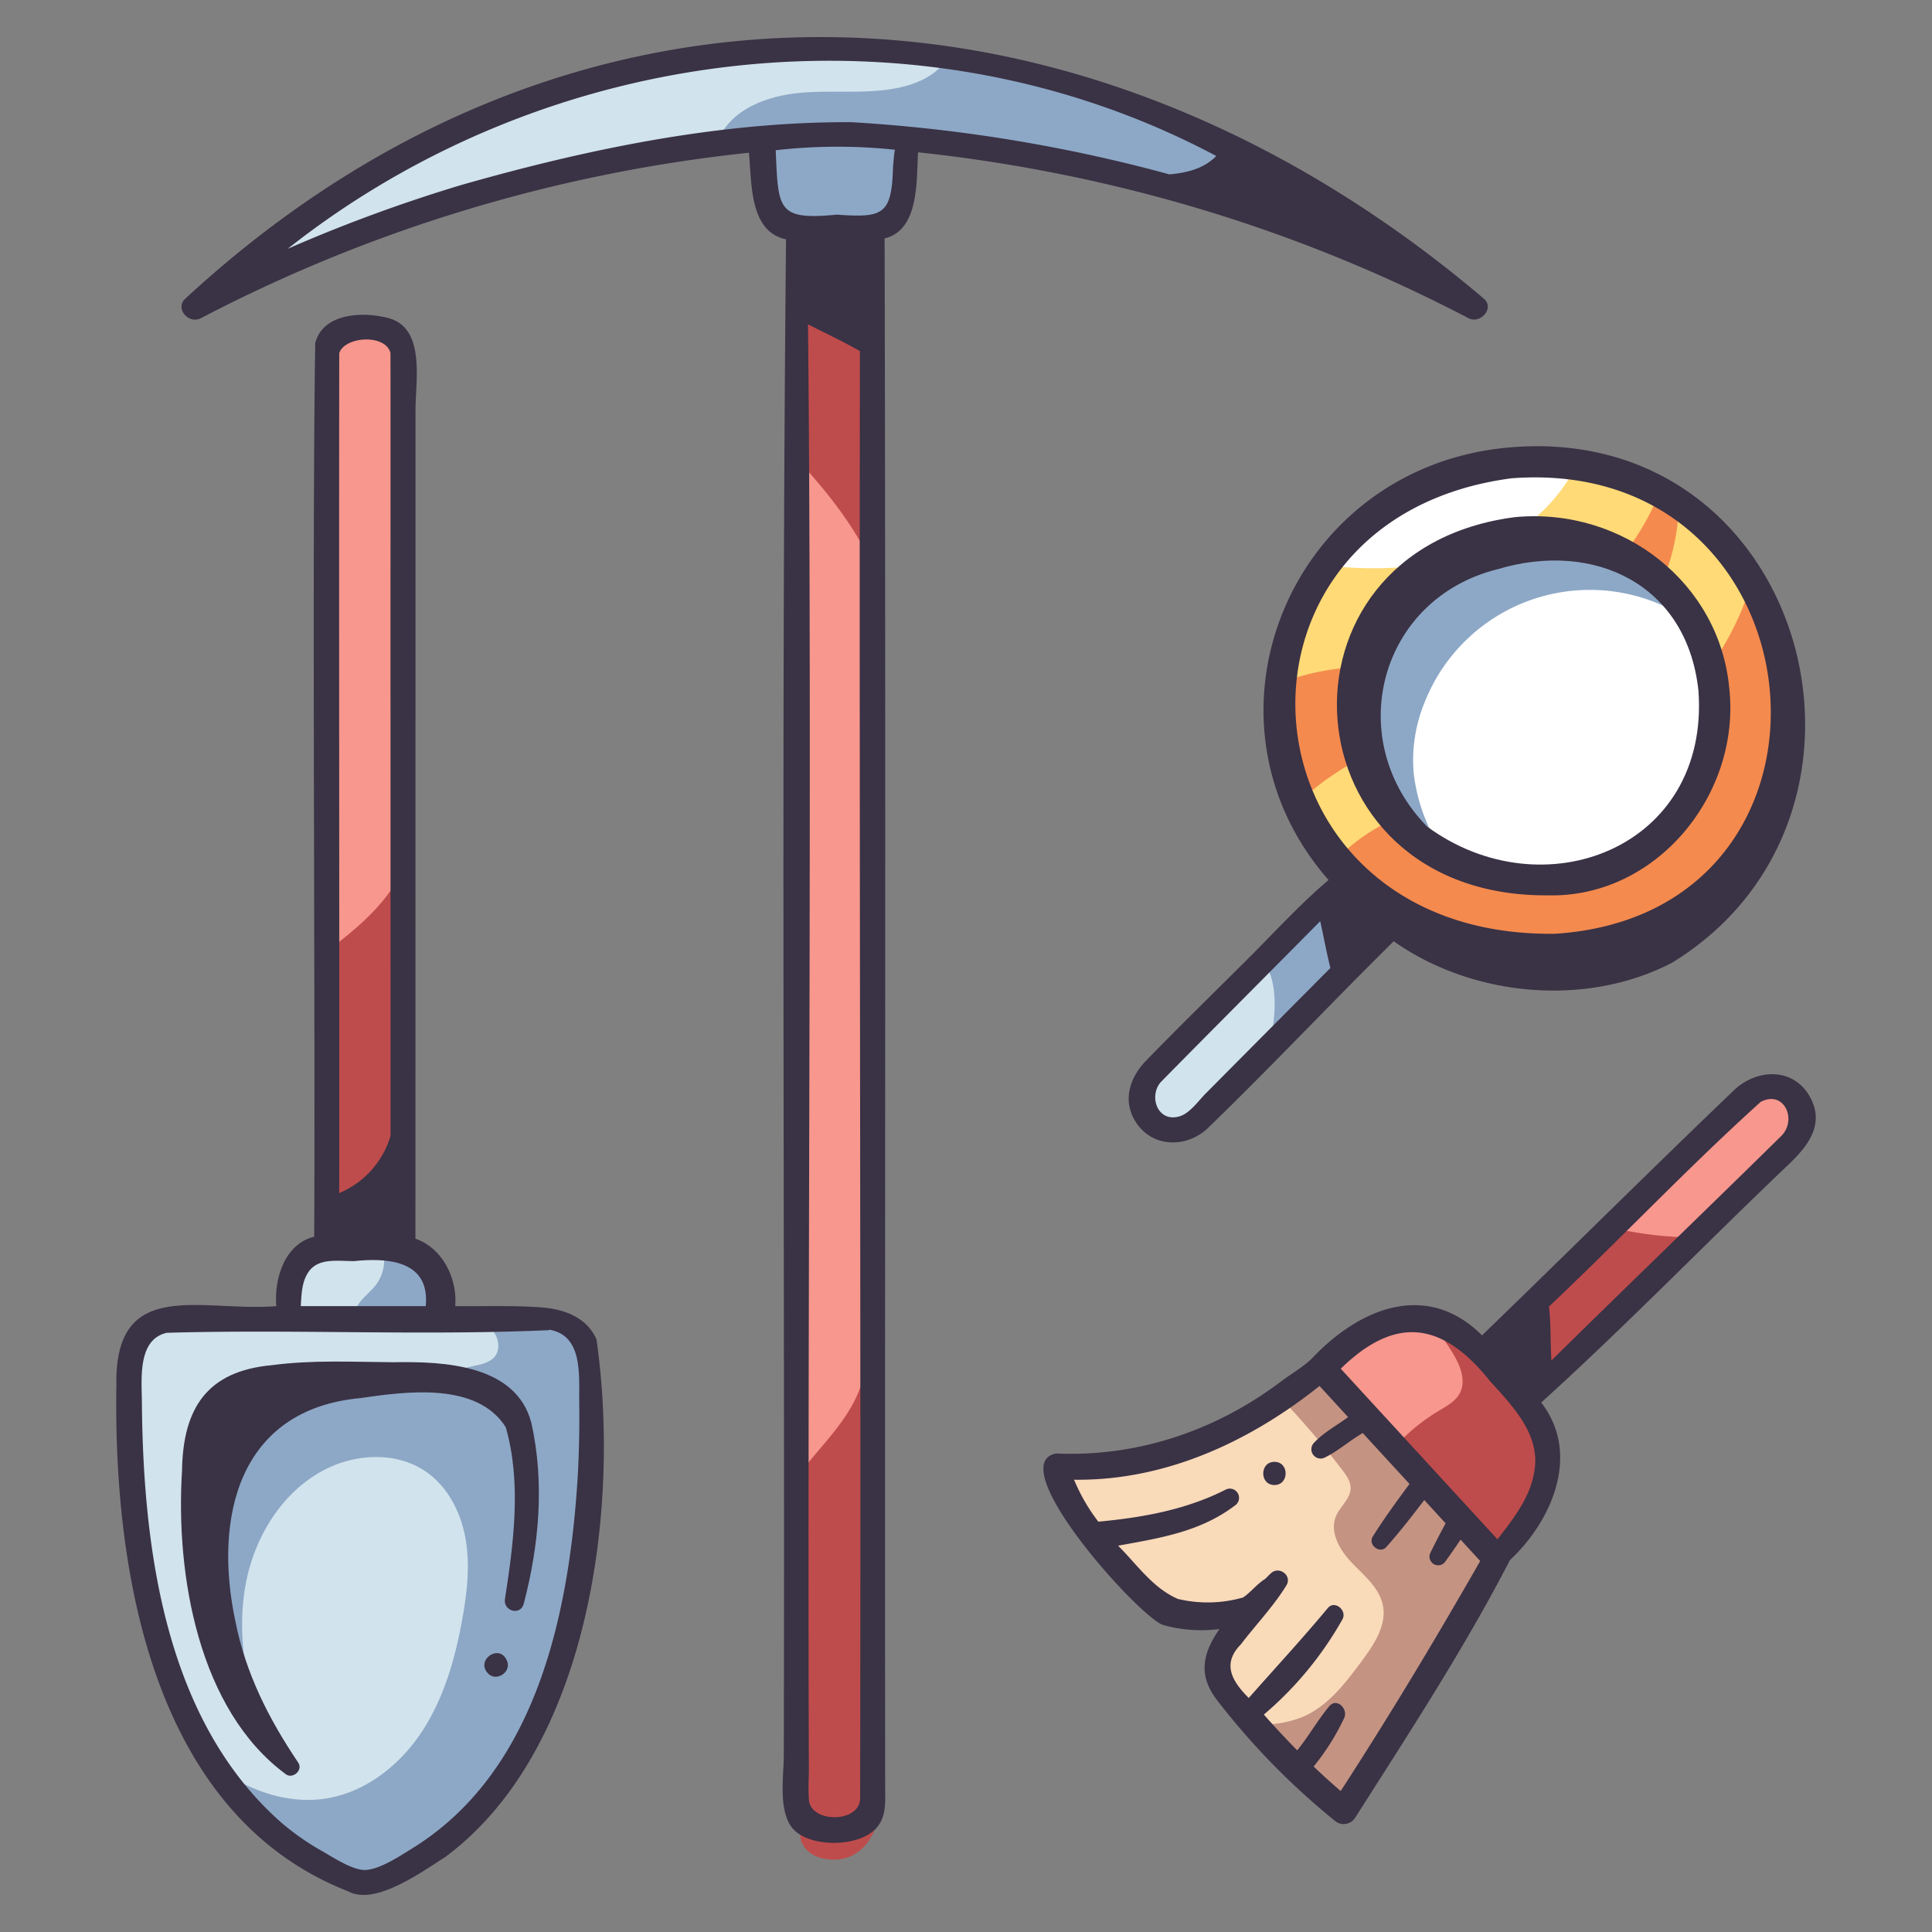 <svg
    xmlns="http://www.w3.org/2000/svg"
    version="1.1"
    xmlns:xlink="http://www.w3.org/1999/xlink"
    xmlns:svgjs="http://svgjs.com/svgjs"
    width="512"
    height="512"
    x="0"
    y="0"
    viewBox="0 0 500 500"
    style="enable-background: new 0 0 512 512"
    xml:space="preserve"
>
    <rect x="0" y="0" width="500" height="500" fill="#808080" stroke="none"/>
    <g>
        <g data-name="Layer 4">
            <path
                fill="#f7978d"
                d="M207.122 64.384v404.352s.767 5.6 8.773 5.6 10.58-8.056 10.58-8.056V60.812z"
                data-original="#f7978d"
            ></path>
            <path
                fill="#bf4c4c"
                d="M207.122 119.749c7.812 8.459 14.752 17.567 19.353 27.926V67.74l-19.353 3.573zM225.9 337.882c-.405 8.034-.863 16.3-4.247 23.6-3.435 7.409-9.557 13.139-14.528 19.639v94.547s.767 5.6 8.773 5.6 10.58-8.055 10.58-8.055V326.4z"
                data-original="#bf4c4c"
            ></path>
            <path
                fill="#d1e3ed"
                d="M60.709 71.471c-1.035 1 79.812-35.834 136.959-35.834 0 0-5.292 23.753 11.453 23.753h17.354s10.154-2.031 8.3-21.428c0 0 54.937 2.129 97.614 19.944l4.821-10.972S282.736 13 210.136 13c0 0-82.622-5.9-149.427 58.471z"
                data-original="#d1e3ed"
            ></path>
            <path
                fill="#8da8c6"
                d="M337.209 46.934s-37.774-23.527-92.329-31.4a12.468 12.468 0 0 1-1.051 1.352c-2.912 3.24-7.168 4.98-11.436 5.856-7.954 1.634-16.2.61-24.294 1.2S191.312 27.263 186.94 34.1a20.487 20.487 0 0 0-1.113 2.016c4.032-.312 7.992-.484 11.841-.484 0 0-5.292 23.753 11.453 23.753h17.354s10.155-2.031 8.3-21.428c0 0 54.937 2.129 97.614 19.944z"
                data-original="#8da8c6"
            ></path>
            <path
                fill="#f7978d"
                d="M93.972 83.711a8.8 8.8 0 0 1 8.8 8.8v225.75H85.176V92.507a8.8 8.8 0 0 1 8.796-8.796z"
                data-original="#f7978d"
            ></path>
            <path
                fill="#bf4c4c"
                d="M102.768 227.939c-4.308 7.167-10.74 12.645-17.592 17.819v72.5h17.592z"
                data-original="#bf4c4c"
            ></path>
            <path
                fill="#d1e3ed"
                d="M94.42 320.612s-18.766-1.734-20.094 18.544l-4.319 3.336H46.154a14.214 14.214 0 0 0-14.227 14.394c.474 33 7.389 112.642 62.045 130.437 0 0 68.638-18.591 59.4-135.127a14.206 14.206 0 0 0-14.18-13.04h-25.337s4.313-14.513-19.435-18.544z"
                data-original="#d1e3ed"
            ></path>
            <path
                fill="#8da8c6"
                d="M123.767 339.367c.08-.067.149-.142.226-.211h-10.138s3.819-12.879-15.6-17.74c.118.222.246.438.346.669a10.537 10.537 0 0 1-1.057 10.092c-1.149 1.616-2.736 2.867-4.03 4.37s-2.328 3.441-2.008 5.4l22.94-.3c3.266-.047 6.812-.19 9.321-2.28z"
                data-original="#8da8c6"
            ></path>
            <path
                fill="#8da8c6"
                d="M108.976 448.471c-5.852 8.749-14.971 15.744-25.409 17.1-9.324 1.209-18.794-2.157-26.552-7.469-.057-.039-.11-.083-.166-.122 8.89 13.337 20.9 24.064 37.123 29.345 0 0 68.638-18.591 59.4-135.127a14.206 14.206 0 0 0-14.18-13.04h-21.484l-1.625 1.855c3.395-.064 7.024-.064 9.863 1.8s4.183 6.349 1.723 8.69a8.069 8.069 0 0 1-3.7 1.688c-12.959 3.272-26.54 2.88-39.766 4.8-9.145 1.33-18.986 4.377-23.9 12.2-3.579 5.693-3.82 12.793-3.954 19.516-.39 19.551-.357 40.574 10.823 56.618-3.811-11.807-5.859-24.473-3.523-36.658s9.548-23.83 20.617-29.435c8.189-4.146 18.7-4.52 26.189.788 5.619 3.982 8.918 10.641 10.064 17.432s.35 13.759-.871 20.536c-1.874 10.361-4.819 20.735-10.672 29.483z"
                data-original="#8da8c6"
            ></path>
            <path
                fill="#f7978d"
                d="m341.644 354.605 45 49.344s22.175-15.12 10.114-41.223l68.584-67.07s7.305-11.238-7.061-14.355c0 0-4.237-1.168-15.536 11.3l-57.7 56.1s-26.745-21.374-43.401 5.904z"
                data-original="#f7978d"
            ></path>
            <path
                fill="#bf4c4c"
                d="M418.4 318c-.486-.1-.972-.209-1.458-.315l-31.9 31.018a42.456 42.456 0 0 0-14.877-7.142c2.19 3.483 4.873 6.665 6.758 10.324 1.359 2.635 2.268 5.854.956 8.514-1.1 2.236-3.473 3.492-5.612 4.774a49.546 49.546 0 0 0-11.889 9.975l26.267 28.8s22.175-15.12 10.114-41.223l43.441-42.483A95.292 95.292 0 0 1 418.4 318z"
                data-original="#bf4c4c"
            ></path>
            <path
                fill="#f9dab9"
                d="m341.644 354.605 45 49.344-39.664 64.787s-30.641-24.668-32.213-37.853l6.867-12.3s-15.916 2.458-25.592-6.908-23.311-33.351-23.311-33.351 36.224 6.432 68.913-23.719z"
                data-original="#f9dab9"
            ></path>
            <path
                fill="#c49382"
                d="m346.981 468.736 39.664-64.787-45-49.344a96.8 96.8 0 0 1-9.617 7.8 228.112 228.112 0 0 1 15.328 17.985c1.086 1.419 2.206 3 2.175 4.784-.046 2.722-2.659 4.637-3.743 7.135-1.821 4.192.983 8.929 4.156 12.218s7.042 6.434 7.94 10.915c1.039 5.186-2.28 10.141-5.427 14.392-4.151 5.608-8.575 11.443-14.926 14.332A26.721 26.721 0 0 1 323.352 446c9.56 11.405 23.629 22.736 23.629 22.736z"
                data-original="#c49382"
            ></path>
            <path
                fill="#d1e3ed"
                d="m297.1 278 53.35-50.065 9.932 8.209-48.919 53.028S293.4 299.751 297.1 278z"
                data-original="#d1e3ed"
            ></path>
            <path
                fill="#8da8c6"
                d="m328.615 270.579 31.763-34.431-9.932-8.209-22.99 21.574c2.66 4.226 2.734 10.236 2.072 15.451a79.313 79.313 0 0 1-.913 5.615z"
                data-original="#8da8c6"
            ></path>
            <ellipse
                cx="397.326"
                cy="184.264"
                fill="#ffda76"
                rx="66.333"
                ry="64.734"
                data-original="#ffda76"
            ></ellipse>
            <path
                fill="#f48a4e"
                d="M453.5 149.851c-3.561 13.236-11.769 25.641-21.561 35.5-6.552 6.594-14 12.518-22.632 15.955-14.082 5.6-30.1 4.171-44.437 9.085a47.987 47.987 0 0 0-20.181 13.252A66.784 66.784 0 0 0 397.326 249c36.635 0 66.334-28.982 66.334-64.734a63.28 63.28 0 0 0-10.16-34.415zM429.423 127.611l-.034.079c-9.747 23.808-33.223 41.4-58.809 44.08-7.719.808-15.529.357-23.246 1.176a60.585 60.585 0 0 0-15.884 3.817 63.834 63.834 0 0 0-.457 7.5 63.167 63.167 0 0 0 4.645 23.791A72.056 72.056 0 0 1 354.748 195c17.807-8.307 38.786-9.22 55.277-19.9 14.791-9.582 24.109-26.907 24.449-44.473q-2.448-1.617-5.051-3.016z"
                data-original="#f48a4e"
            ></path>
            <path
                fill="#ffffff"
                d="M408.039 120.382a68.367 68.367 0 0 0-10.713-.852 66.748 66.748 0 0 0-53.775 26.853c15.822 1.804 49.977 2.062 64.488-26.001z"
                data-original="#ffffff"
            ></path>
            <ellipse
                cx="397.326"
                cy="184.264"
                fill="#ffffff"
                rx="46.136"
                ry="45.024"
                data-original="#ffffff"
            ></ellipse>
            <path
                fill="#8da8c6"
                d="M397.326 139.24c-25.48 0-46.136 20.158-46.136 45.024a44.877 44.877 0 0 0 24.323 39.679 46.771 46.771 0 0 1-6.1-10.708 46.248 46.248 0 0 1-3.544-13.056 39.324 39.324 0 0 1 2.762-18.265 45.976 45.976 0 0 1 67.42-22.119 46.373 46.373 0 0 0-38.725-20.555z"
                data-original="#8da8c6"
            ></path>
        </g>
        <g fill="#3a3245" data-name="Layer 5">
            <path
                d="M309.868 53.868a394.794 394.794 0 0 1 70.118 28.448c3.1 1.695 7.006-2.608 3.945-5.1C281.318-9.844 148.934-16 48.022 77.235c-2.9 2.517.8 6.767 3.953 5.119a395.767 395.767 0 0 1 141.848-42.829c.774 7.732.024 20.407 9.6 22.408-1.271 130.715-.275 261.446-.573 392.167 0 5.686-1.64 15.26 2.729 19.554 4.634 4.554 16.9 4.382 21.265-.6 2.6-2.962 2.234-6.822 2.234-10.469-.109-133.629.178-267.261-.141-400.889 9.017-2.177 8.206-14.965 8.654-22.281a403.979 403.979 0 0 1 72.277 14.453zm-190.486-5.991a400.371 400.371 0 0 0-44.921 16.507C142.251 10.83 237.9-.518 314.768 40.369c-3.2 3.3-7.662 4.372-12.135 4.757a402.093 402.093 0 0 0-82.292-13.506c-34.124-.163-68.241 6.936-100.959 16.257zM222.6 465.551c-.234 6.408-13.378 6.314-13.266-.2-.2-2.485 0-5.072 0-7.563-.44-114.524.9-260.286-.217-373.837 4.5 2.28 9.038 4.419 13.425 6.9-.195 124.889.298 249.855.058 374.7zm8.519-422.489c-.328 12.438-2.44 13.379-14.532 12.481-15.515 1.538-15.162-1.423-15.834-16.663a141.054 141.054 0 0 1 30.846-.125c-.246 1.356-.323 2.735-.476 4.307z"
                fill="#3a3245"
                data-original="#3a3245"
            ></path>
            <path
                d="M154.363 346.586c-2.425-5.34-7.547-7.434-12.933-8.106-7.049-.708-16.044-.369-23.614-.457.561-7.117-3.229-14.981-10.3-17.454l.019-214.482c0-7.592 2.631-21.156-6.959-23.748-6.436-1.739-17-1.449-18.995 6.478-.864 54.8.054 175.236-.265 231.24-7.586 1.857-10.385 10.744-9.809 17.972-19.322 1.58-41.886-7.826-41.382 20.4C29.323 406.646 39.4 469.7 90.178 489.5c6.948 3.761 19.106-5.147 25.107-8.945 37.442-27.855 45.298-90.726 39.078-133.969zM87.792 91.438c1.271-4.353 11.959-5.155 13.266-.086.039 31.6-.021 63.288.008 94.915q0 53.834.01 107.669a23.155 23.155 0 0 1-13.291 14.834c.061-72.413-.077-145.001.007-217.332zm-7.934 237.715c2.61-3.764 7.822-2.727 11.868-2.786 8.906-.914 19.581-.026 18.452 11.655l-32.335.006c.183-3.117.262-6.346 2.015-8.875zm69.667 52.833c-2.151 35.018-10.4 75.83-42.145 95.944-3.267 2-8.755 5.781-12.7 6.013-3.324.195-8.54-3.31-11.329-4.885a65.74 65.74 0 0 1-10.614-7.428c-29.866-26.358-35.628-70.323-36.007-108 .019-6.171-1.412-16.883 6.413-18.7 32.676-.95 65.559.751 98.251-.65a2.8 2.8 0 0 0 .9-.13c8.646 1.57 7.516 11.857 7.61 18.708q.135 9.563-.379 19.128z"
                fill="#3a3245"
                data-original="#3a3245"
            ></path>
            <path
                d="M137.521 368.266c-3.908-15.147-22.737-15.961-35.637-15.718-10.484-.074-21.113-.638-31.535.762-16.78 1.515-22.99 11.17-23.241 27.257-1.715 27.31 4.4 62.029 26.828 78.574 1.714 1.383 4.6-.971 3.247-2.975-7.621-11.3-13.621-23.1-16.265-36.577-5.7-26.784.767-54.812 32.282-57.755 11.877-1.715 30.208-4.282 37.69 7.528 4.1 14.244 2.048 29.939-.2 44.415-.551 3.126 3.94 4.494 4.836 1.333 3.998-15.19 5.446-31.339 1.995-46.844zM131.138 429.662c-1.967-4.372-8.107-.026-4.861 3.4 2.236 2.38 6.323-.489 4.861-3.4zM400.583 231.716c28.171.692 50.034-26.259 46.94-53.691-2.514-26.981-27.366-46.8-55.42-44.194-65.565 8.438-59.85 98.361 8.48 97.885zm38.976-52.948c2.956 40.8-40.287 57.208-70.269 35.111-21.964-22.518-12.421-58.972 18.357-66.589 24.978-7.46 48.984 3.96 51.912 31.478z"
                fill="#3a3245"
                data-original="#3a3245"
            ></path>
            <path
                d="M323.066 248.025c-8.822 8.806-17.764 17.512-26.445 26.458-4.378 4.512-6.288 10.629-2.447 16.245 4.347 6.359 12.953 6.289 18.265 1.366 16.388-15.831 32.02-32.484 48.248-48.493 20.378 14.354 49.706 17.15 72.029 5.559 62.559-38.373 34.82-140.282-42.293-133.341-56.465 5.026-83.3 70.1-46.589 111.926-7.349 6.226-13.965 13.489-20.768 20.28zm-11.033 34.968c-1.779 1.793-4 4.973-6.531 5.837-5.722 1.955-8.357-4.858-5.15-8.728 13.732-13.957 27.538-27.763 41.324-41.7.881 4.021 1.635 8.116 2.625 12.113q-16.137 16.236-32.268 32.478zm79.133-159.209c81.865-6.21 92.587 112.569 11.338 117.875-83.662 1.122-91.387-107.322-11.338-117.875zM448.827 282.081c-21.932 20.985-43.448 42.413-65.277 63.508-14.344-14.3-31.833-6.979-44.011 5.973-2.5 2.347-5.172 3.869-7.874 5.861-16.82 12.749-37.185 19.69-58.348 18.736-14.123 2.739 21.433 42.311 27.7 44.388a36.9 36.9 0 0 0 14.575 1.05c-3.823 5.593-5.974 11.388-.692 18.3a186.947 186.947 0 0 0 30.412 31.2 3.518 3.518 0 0 0 5.421-.7c13.868-21.8 28.222-43.75 40.04-66.646 11-10.271 18.346-27.566 8.089-40.772 22.056-19.972 42.779-41.419 64.352-61.922 4.661-4.529 8.969-10.008 5.367-16.879-4.201-8.016-13.822-7.691-19.754-2.097zm-101.86 181.44a173.372 173.372 0 0 1-7-6.349 60.661 60.661 0 0 0 7.918-12.579c1.064-2.335-1.962-5.359-3.889-3-2.987 3.58-5.356 7.8-8.272 11.4q-4.457-4.519-8.639-9.263a90.748 90.748 0 0 0 20.331-24.63c1.3-2.3-1.985-5.1-3.791-2.925-6.619 7.977-13.612 15.507-20.444 23.261-4.645-4.614-6.83-9.013-2.035-13.886 3.912-5.135 8.417-9.791 11.792-15.285 1.5-2.551-1.916-5.069-4.025-3.105-.529.465-.992 1.02-1.52 1.48-2.093 1.3-3.638 3.384-5.668 4.783a33.26 33.26 0 0 1-16.89.382c-6.557-2.881-10.379-8.692-15.467-13.781 11.016-2.012 21.233-3.6 30.184-10.366a2.385 2.385 0 0 0-2.405-4.116c-10.234 5.207-21.594 7.214-32.9 8.267a47.863 47.863 0 0 1-6.285-10.859c23.56.309 45.359-9.779 63.531-24.26q3.7 4.032 7.4 8.059c-2.947 2.161-6.349 3.982-8.849 6.669a2.4 2.4 0 0 0 2.9 3.755c3.433-1.726 6.4-4.369 9.734-6.305q6.048 6.589 12.1 13.178c-3.29 4.44-6.568 8.92-9.5 13.612-1.316 2.12 1.79 4.6 3.5 2.7 3.477-3.875 6.654-8.013 9.824-12.143l5.525 6.019c-1.342 2.483-2.656 5-3.9 7.535a2.251 2.251 0 0 0 3.885 2.271 197.12 197.12 0 0 0 3.886-5.586l5.079 5.533c-11.507 20.144-23.477 40.067-36.11 59.534zm50.28-83.947c-.759 7.441-5.336 13.107-9.695 18.806q-20.28-22.083-40.571-44.159c14.388-14.051 26.5-11.982 38.618 3.189 5.533 6.122 12.556 13.256 11.648 22.164zm63.9-85.737c-19.819 19.5-39.833 38.735-59.644 58.261-.29-4.632-.1-9.36-.634-13.954 18.439-17.417 36.018-36.046 54.793-52.97 5.943-3.149 9.466 4.37 5.481 8.663z"
                fill="#3a3245"
                data-original="#3a3245"
            ></path>
            <path
                d="M329.822 378.32c-3.86 0-3.867 6 0 6s3.868-6 0-6z"
                fill="#3a3245"
                data-original="#3a3245"
            ></path>
        </g>
    </g>
</svg>
